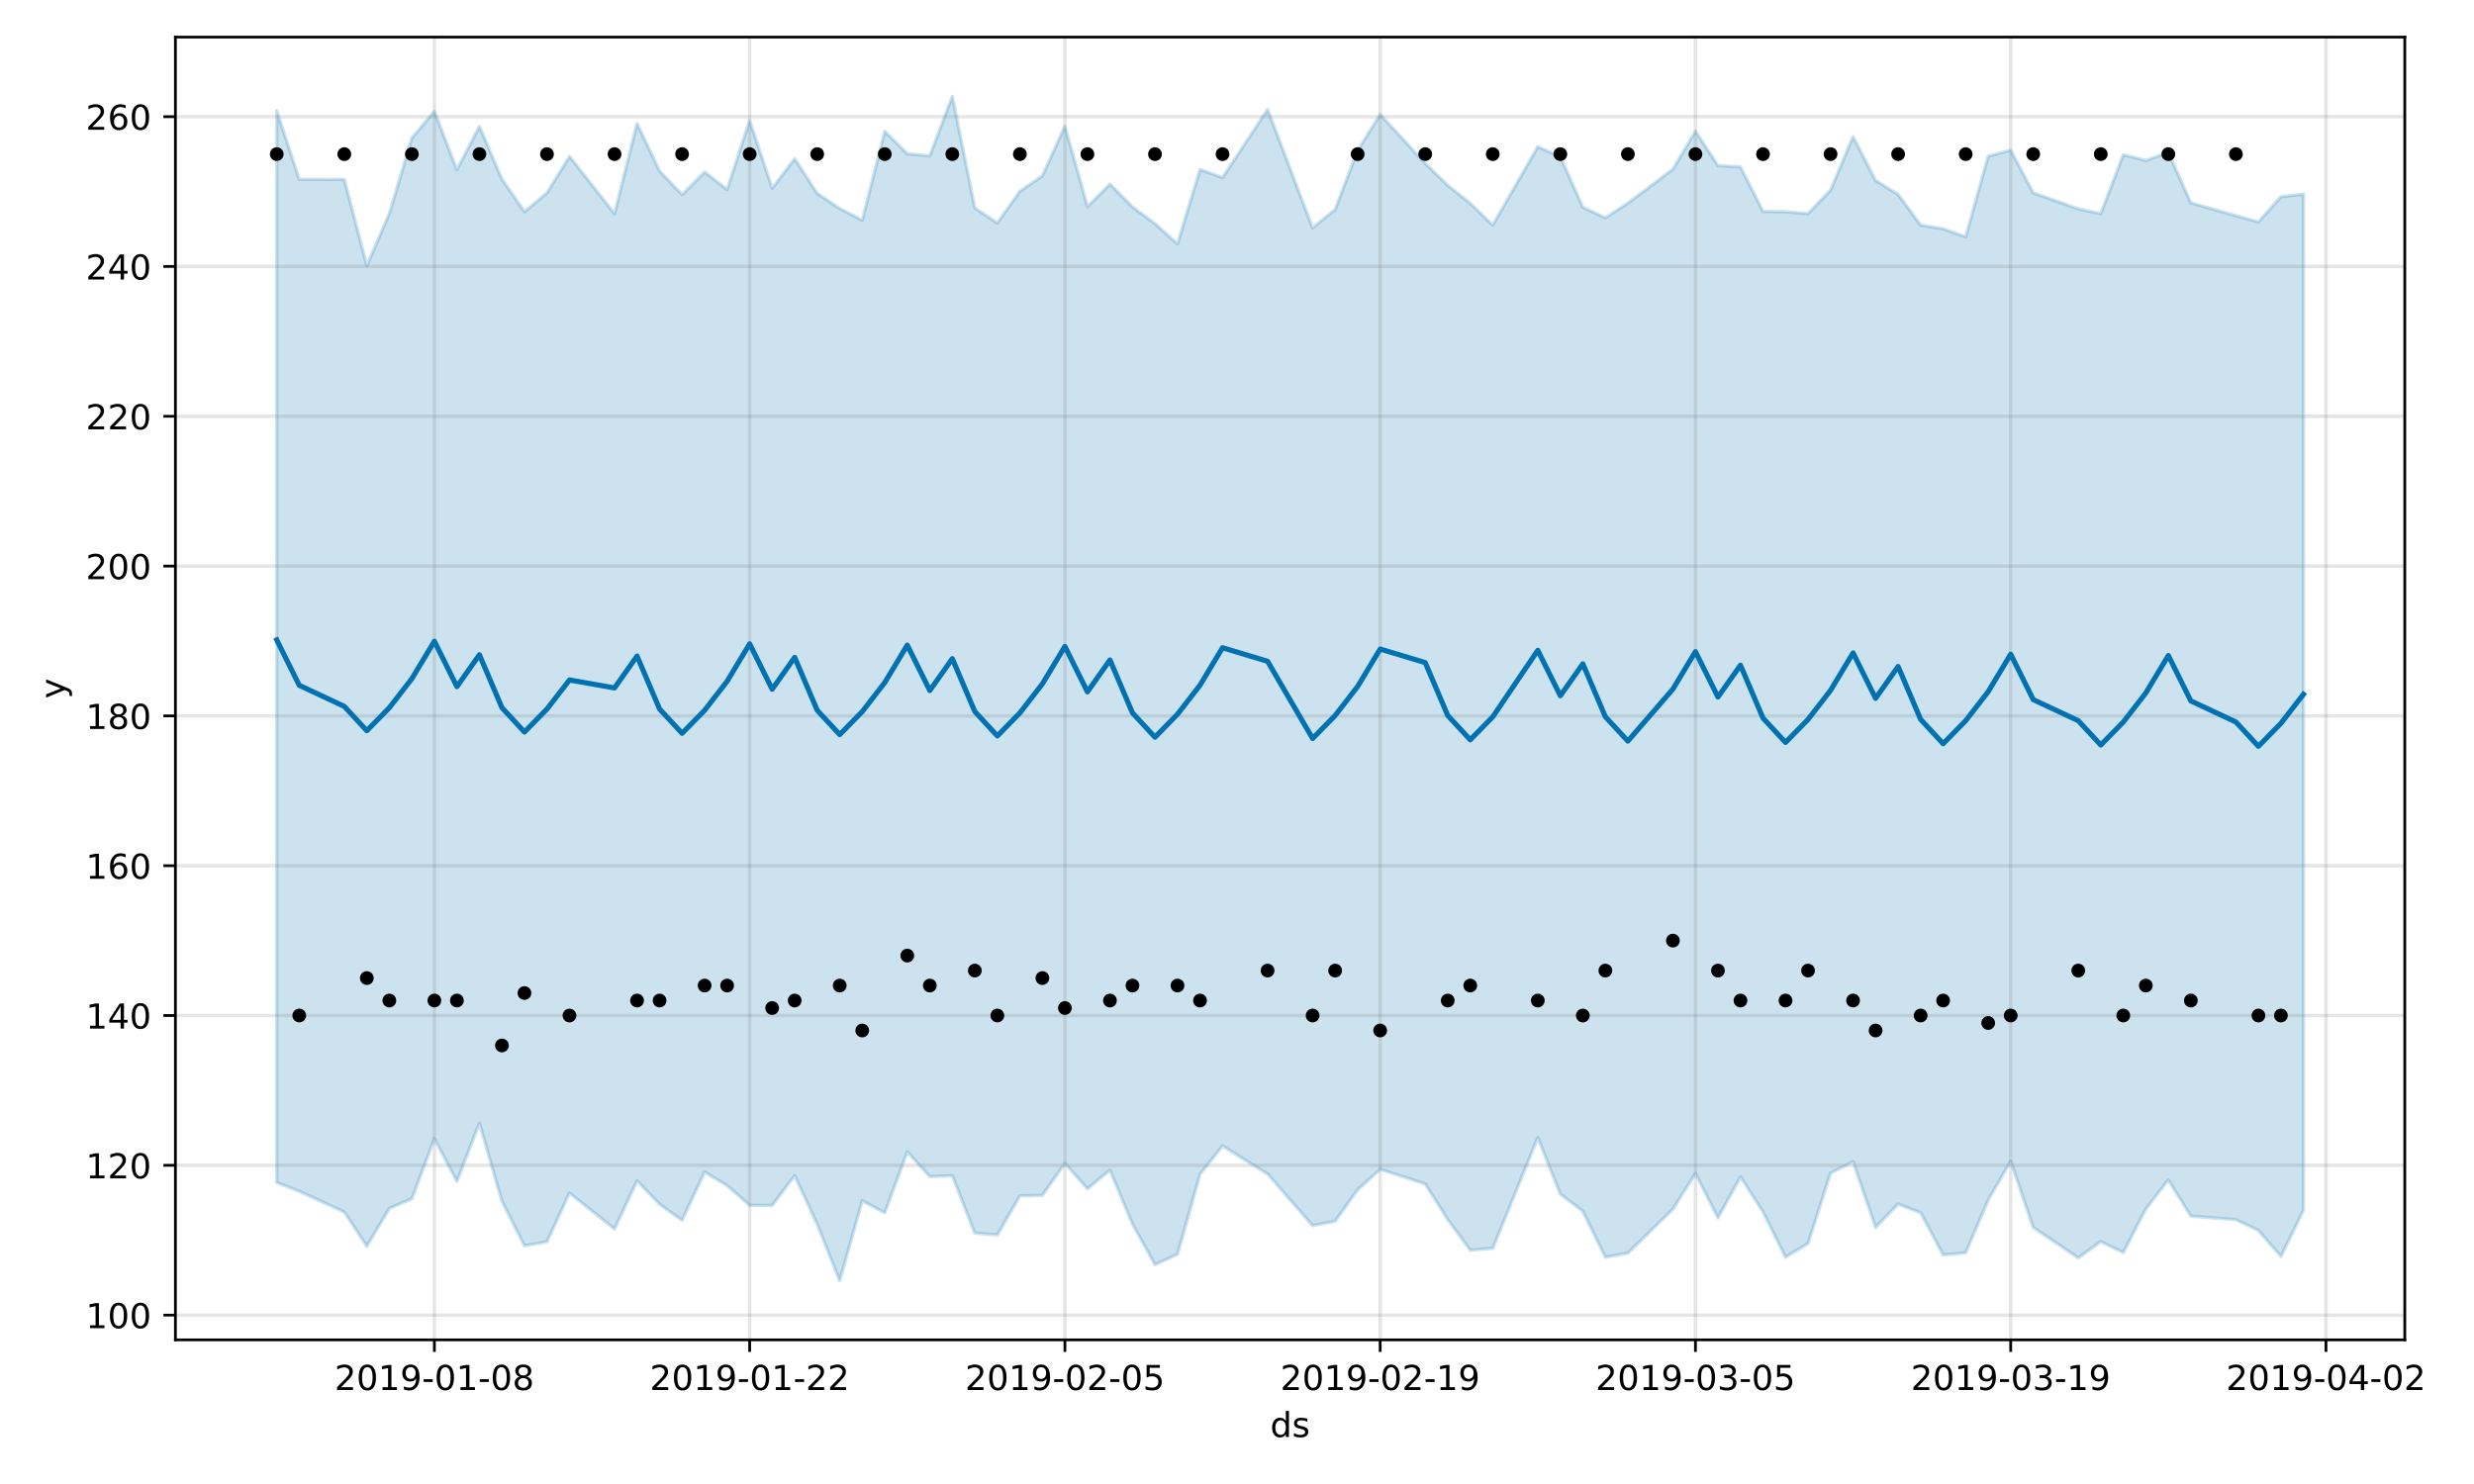 <?xml version="1.0" encoding="utf-8" standalone="no"?>
<!DOCTYPE svg PUBLIC "-//W3C//DTD SVG 1.1//EN"
  "http://www.w3.org/Graphics/SVG/1.1/DTD/svg11.dtd">
<!-- Created with matplotlib (https://matplotlib.org/) -->
<svg height="432pt" version="1.1" viewBox="0 0 720 432" width="720pt" xmlns="http://www.w3.org/2000/svg" xmlns:xlink="http://www.w3.org/1999/xlink">
 <defs>
  <style type="text/css">
*{stroke-linecap:butt;stroke-linejoin:round;}
  </style>
 </defs>
 <g id="figure_1">
  <g id="patch_1">
   <path d="M 0 432 
L 720 432 
L 720 0 
L 0 0 
z
" style="fill:#ffffff;"/>
  </g>
  <g id="axes_1">
   <g id="patch_2">
    <path d="M 51.05 390.04 
L 699.857 390.04 
L 699.857 10.8 
L 51.05 10.8 
z
" style="fill:#ffffff;"/>
   </g>
   <g id="PolyCollection_1">
    <defs>
     <path d="M 80.541 -399.755 
L 80.541 -87.769 
L 87.095 -85.195 
L 100.202 -79.183 
L 106.756 -69.204 
L 113.309 -80.225 
L 119.863 -83.052 
L 126.417 -100.523 
L 132.97 -88.095 
L 139.524 -105.029 
L 146.077 -82.32 
L 152.631 -69.346 
L 159.185 -70.511 
L 165.738 -84.687 
L 178.845 -74.242 
L 185.399 -88.246 
L 191.953 -81.442 
L 198.506 -76.776 
L 205.06 -90.786 
L 211.613 -86.882 
L 218.167 -81.132 
L 224.721 -81.084 
L 231.274 -89.777 
L 237.828 -75.618 
L 244.381 -59.198 
L 250.935 -82.442 
L 257.489 -78.971 
L 264.042 -96.691 
L 270.596 -89.486 
L 277.15 -89.74 
L 283.703 -73.046 
L 290.257 -72.524 
L 296.81 -83.863 
L 303.364 -84.025 
L 309.918 -93.361 
L 316.471 -85.942 
L 323.025 -91.36 
L 329.578 -75.683 
L 336.132 -63.84 
L 342.686 -66.889 
L 349.239 -90.143 
L 355.793 -98.419 
L 368.9 -90.242 
L 382.007 -75.217 
L 388.561 -76.507 
L 395.114 -85.642 
L 401.668 -91.616 
L 414.775 -87.357 
L 421.329 -76.982 
L 427.883 -68.056 
L 434.436 -68.607 
L 447.543 -100.823 
L 454.097 -84.395 
L 460.651 -79.395 
L 467.204 -65.999 
L 473.758 -67.201 
L 486.865 -80.022 
L 493.419 -90.405 
L 499.972 -77.477 
L 506.526 -89.403 
L 513.079 -79.254 
L 519.633 -66.002 
L 526.187 -70.029 
L 532.74 -90.496 
L 539.294 -93.866 
L 545.847 -74.687 
L 552.401 -81.493 
L 558.955 -78.979 
L 565.508 -66.688 
L 572.062 -67.294 
L 578.616 -82.677 
L 585.169 -93.942 
L 591.723 -74.656 
L 604.83 -65.839 
L 611.384 -70.548 
L 617.937 -67.385 
L 624.491 -80.053 
L 631.044 -88.517 
L 637.598 -77.981 
L 650.705 -76.951 
L 657.259 -73.826 
L 663.812 -66.264 
L 670.366 -79.674 
L 670.366 -375.491 
L 670.366 -375.491 
L 663.812 -374.732 
L 657.259 -367.392 
L 650.705 -369.209 
L 637.598 -372.945 
L 631.044 -387.583 
L 624.491 -385.28 
L 617.937 -386.949 
L 611.384 -369.786 
L 604.83 -371.203 
L 591.723 -375.865 
L 585.169 -388.253 
L 578.616 -386.531 
L 572.062 -363.035 
L 565.508 -365.402 
L 558.955 -366.472 
L 552.401 -375.394 
L 545.847 -379.466 
L 539.294 -392.207 
L 532.74 -376.667 
L 526.187 -369.81 
L 519.633 -370.353 
L 513.079 -370.446 
L 506.526 -383.417 
L 499.972 -383.786 
L 493.419 -393.833 
L 486.865 -382.74 
L 473.758 -372.872 
L 467.204 -368.585 
L 460.651 -371.665 
L 454.097 -386.356 
L 447.543 -389.289 
L 434.436 -366.486 
L 427.883 -372.8 
L 421.329 -378.049 
L 414.775 -384.415 
L 401.668 -398.672 
L 395.114 -388.195 
L 388.561 -371.012 
L 382.007 -365.67 
L 368.9 -400.143 
L 355.793 -380.303 
L 349.239 -382.638 
L 342.686 -360.972 
L 336.132 -366.893 
L 329.578 -371.752 
L 323.025 -378.414 
L 316.471 -371.823 
L 309.918 -395.305 
L 303.364 -380.808 
L 296.81 -376.295 
L 290.257 -367.086 
L 283.703 -371.456 
L 277.15 -403.962 
L 270.596 -386.619 
L 264.042 -387.23 
L 257.489 -393.745 
L 250.935 -367.9 
L 244.381 -371.301 
L 237.828 -375.69 
L 231.274 -385.795 
L 224.721 -377.187 
L 218.167 -396.922 
L 211.613 -376.821 
L 205.06 -381.917 
L 198.506 -375.328 
L 191.953 -382.211 
L 185.399 -396.019 
L 178.845 -369.793 
L 165.738 -386.458 
L 159.185 -375.843 
L 152.631 -370.361 
L 146.077 -379.823 
L 139.524 -395.218 
L 132.97 -382.548 
L 126.417 -399.614 
L 119.863 -391.834 
L 113.309 -369.797 
L 106.756 -354.679 
L 100.202 -379.761 
L 87.095 -379.776 
L 80.541 -399.755 
z
" id="mc433c1b207" style="stroke:#0072b2;stroke-opacity:0.2;"/>
    </defs>
    <g clip-path="url(#p92ca946b8b)">
     <use style="fill:#0072b2;fill-opacity:0.2;stroke:#0072b2;stroke-opacity:0.2;" x="0" xlink:href="#mc433c1b207" y="432"/>
    </g>
   </g>
   <g id="matplotlib.axis_1">
    <g id="xtick_1">
     <g id="line2d_1">
      <path clip-path="url(#p92ca946b8b)" d="M 126.417 390.04 
L 126.417 10.8 
" style="fill:none;stroke:#808080;stroke-linecap:square;stroke-opacity:0.2;"/>
     </g>
     <g id="line2d_2">
      <defs>
       <path d="M 0 0 
L 0 3.5 
" id="m5008ef26f7" style="stroke:#000000;stroke-width:0.8;"/>
      </defs>
      <g>
       <use style="stroke:#000000;stroke-width:0.8;" x="126.417" xlink:href="#m5008ef26f7" y="390.04"/>
      </g>
     </g>
     <g id="text_1">
      <!-- 2019-01-08 -->
      <defs>
       <path d="M 19.188 8.297 
L 53.609 8.297 
L 53.609 0 
L 7.328 0 
L 7.328 8.297 
Q 12.938 14.109 22.625 23.891 
Q 32.328 33.688 34.812 36.531 
Q 39.547 41.844 41.422 45.531 
Q 43.312 49.219 43.312 52.781 
Q 43.312 58.594 39.234 62.25 
Q 35.156 65.922 28.609 65.922 
Q 23.969 65.922 18.812 64.312 
Q 13.672 62.703 7.812 59.422 
L 7.812 69.391 
Q 13.766 71.781 18.938 73 
Q 24.125 74.219 28.422 74.219 
Q 39.75 74.219 46.484 68.547 
Q 53.219 62.891 53.219 53.422 
Q 53.219 48.922 51.531 44.891 
Q 49.859 40.875 45.406 35.406 
Q 44.188 33.984 37.641 27.219 
Q 31.109 20.453 19.188 8.297 
z
" id="DejaVuSans-50"/>
       <path d="M 31.781 66.406 
Q 24.172 66.406 20.328 58.906 
Q 16.5 51.422 16.5 36.375 
Q 16.5 21.391 20.328 13.891 
Q 24.172 6.391 31.781 6.391 
Q 39.453 6.391 43.281 13.891 
Q 47.125 21.391 47.125 36.375 
Q 47.125 51.422 43.281 58.906 
Q 39.453 66.406 31.781 66.406 
z
M 31.781 74.219 
Q 44.047 74.219 50.516 64.516 
Q 56.984 54.828 56.984 36.375 
Q 56.984 17.969 50.516 8.266 
Q 44.047 -1.422 31.781 -1.422 
Q 19.531 -1.422 13.062 8.266 
Q 6.594 17.969 6.594 36.375 
Q 6.594 54.828 13.062 64.516 
Q 19.531 74.219 31.781 74.219 
z
" id="DejaVuSans-48"/>
       <path d="M 12.406 8.297 
L 28.516 8.297 
L 28.516 63.922 
L 10.984 60.406 
L 10.984 69.391 
L 28.422 72.906 
L 38.281 72.906 
L 38.281 8.297 
L 54.391 8.297 
L 54.391 0 
L 12.406 0 
z
" id="DejaVuSans-49"/>
       <path d="M 10.984 1.516 
L 10.984 10.5 
Q 14.703 8.734 18.5 7.812 
Q 22.312 6.891 25.984 6.891 
Q 35.75 6.891 40.891 13.453 
Q 46.047 20.016 46.781 33.406 
Q 43.953 29.203 39.594 26.953 
Q 35.25 24.703 29.984 24.703 
Q 19.047 24.703 12.672 31.312 
Q 6.297 37.938 6.297 49.422 
Q 6.297 60.641 12.938 67.422 
Q 19.578 74.219 30.609 74.219 
Q 43.266 74.219 49.922 64.516 
Q 56.594 54.828 56.594 36.375 
Q 56.594 19.141 48.406 8.859 
Q 40.234 -1.422 26.422 -1.422 
Q 22.703 -1.422 18.891 -0.688 
Q 15.094 0.047 10.984 1.516 
z
M 30.609 32.422 
Q 37.25 32.422 41.125 36.953 
Q 45.016 41.5 45.016 49.422 
Q 45.016 57.281 41.125 61.844 
Q 37.25 66.406 30.609 66.406 
Q 23.969 66.406 20.094 61.844 
Q 16.219 57.281 16.219 49.422 
Q 16.219 41.5 20.094 36.953 
Q 23.969 32.422 30.609 32.422 
z
" id="DejaVuSans-57"/>
       <path d="M 4.891 31.391 
L 31.203 31.391 
L 31.203 23.391 
L 4.891 23.391 
z
" id="DejaVuSans-45"/>
       <path d="M 31.781 34.625 
Q 24.75 34.625 20.719 30.859 
Q 16.703 27.094 16.703 20.516 
Q 16.703 13.922 20.719 10.156 
Q 24.75 6.391 31.781 6.391 
Q 38.812 6.391 42.859 10.172 
Q 46.922 13.969 46.922 20.516 
Q 46.922 27.094 42.891 30.859 
Q 38.875 34.625 31.781 34.625 
z
M 21.922 38.812 
Q 15.578 40.375 12.031 44.719 
Q 8.5 49.078 8.5 55.328 
Q 8.5 64.062 14.719 69.141 
Q 20.953 74.219 31.781 74.219 
Q 42.672 74.219 48.875 69.141 
Q 55.078 64.062 55.078 55.328 
Q 55.078 49.078 51.531 44.719 
Q 48 40.375 41.703 38.812 
Q 48.828 37.156 52.797 32.312 
Q 56.781 27.484 56.781 20.516 
Q 56.781 9.906 50.312 4.234 
Q 43.844 -1.422 31.781 -1.422 
Q 19.734 -1.422 13.25 4.234 
Q 6.781 9.906 6.781 20.516 
Q 6.781 27.484 10.781 32.312 
Q 14.797 37.156 21.922 38.812 
z
M 18.312 54.391 
Q 18.312 48.734 21.844 45.562 
Q 25.391 42.391 31.781 42.391 
Q 38.141 42.391 41.719 45.562 
Q 45.312 48.734 45.312 54.391 
Q 45.312 60.062 41.719 63.234 
Q 38.141 66.406 31.781 66.406 
Q 25.391 66.406 21.844 63.234 
Q 18.312 60.062 18.312 54.391 
z
" id="DejaVuSans-56"/>
      </defs>
      <g transform="translate(97.359 404.638)scale(0.1 -0.1)">
       <use xlink:href="#DejaVuSans-50"/>
       <use x="63.623" xlink:href="#DejaVuSans-48"/>
       <use x="127.246" xlink:href="#DejaVuSans-49"/>
       <use x="190.869" xlink:href="#DejaVuSans-57"/>
       <use x="254.492" xlink:href="#DejaVuSans-45"/>
       <use x="290.576" xlink:href="#DejaVuSans-48"/>
       <use x="354.199" xlink:href="#DejaVuSans-49"/>
       <use x="417.822" xlink:href="#DejaVuSans-45"/>
       <use x="453.906" xlink:href="#DejaVuSans-48"/>
       <use x="517.529" xlink:href="#DejaVuSans-56"/>
      </g>
     </g>
    </g>
    <g id="xtick_2">
     <g id="line2d_3">
      <path clip-path="url(#p92ca946b8b)" d="M 218.167 390.04 
L 218.167 10.8 
" style="fill:none;stroke:#808080;stroke-linecap:square;stroke-opacity:0.2;"/>
     </g>
     <g id="line2d_4">
      <g>
       <use style="stroke:#000000;stroke-width:0.8;" x="218.167" xlink:href="#m5008ef26f7" y="390.04"/>
      </g>
     </g>
     <g id="text_2">
      <!-- 2019-01-22 -->
      <g transform="translate(189.109 404.638)scale(0.1 -0.1)">
       <use xlink:href="#DejaVuSans-50"/>
       <use x="63.623" xlink:href="#DejaVuSans-48"/>
       <use x="127.246" xlink:href="#DejaVuSans-49"/>
       <use x="190.869" xlink:href="#DejaVuSans-57"/>
       <use x="254.492" xlink:href="#DejaVuSans-45"/>
       <use x="290.576" xlink:href="#DejaVuSans-48"/>
       <use x="354.199" xlink:href="#DejaVuSans-49"/>
       <use x="417.822" xlink:href="#DejaVuSans-45"/>
       <use x="453.906" xlink:href="#DejaVuSans-50"/>
       <use x="517.529" xlink:href="#DejaVuSans-50"/>
      </g>
     </g>
    </g>
    <g id="xtick_3">
     <g id="line2d_5">
      <path clip-path="url(#p92ca946b8b)" d="M 309.918 390.04 
L 309.918 10.8 
" style="fill:none;stroke:#808080;stroke-linecap:square;stroke-opacity:0.2;"/>
     </g>
     <g id="line2d_6">
      <g>
       <use style="stroke:#000000;stroke-width:0.8;" x="309.918" xlink:href="#m5008ef26f7" y="390.04"/>
      </g>
     </g>
     <g id="text_3">
      <!-- 2019-02-05 -->
      <defs>
       <path d="M 10.797 72.906 
L 49.516 72.906 
L 49.516 64.594 
L 19.828 64.594 
L 19.828 46.734 
Q 21.969 47.469 24.109 47.828 
Q 26.266 48.188 28.422 48.188 
Q 40.625 48.188 47.75 41.5 
Q 54.891 34.812 54.891 23.391 
Q 54.891 11.625 47.562 5.094 
Q 40.234 -1.422 26.906 -1.422 
Q 22.312 -1.422 17.547 -0.641 
Q 12.797 0.141 7.719 1.703 
L 7.719 11.625 
Q 12.109 9.234 16.797 8.062 
Q 21.484 6.891 26.703 6.891 
Q 35.156 6.891 40.078 11.328 
Q 45.016 15.766 45.016 23.391 
Q 45.016 31 40.078 35.438 
Q 35.156 39.891 26.703 39.891 
Q 22.75 39.891 18.812 39.016 
Q 14.891 38.141 10.797 36.281 
z
" id="DejaVuSans-53"/>
      </defs>
      <g transform="translate(280.86 404.638)scale(0.1 -0.1)">
       <use xlink:href="#DejaVuSans-50"/>
       <use x="63.623" xlink:href="#DejaVuSans-48"/>
       <use x="127.246" xlink:href="#DejaVuSans-49"/>
       <use x="190.869" xlink:href="#DejaVuSans-57"/>
       <use x="254.492" xlink:href="#DejaVuSans-45"/>
       <use x="290.576" xlink:href="#DejaVuSans-48"/>
       <use x="354.199" xlink:href="#DejaVuSans-50"/>
       <use x="417.822" xlink:href="#DejaVuSans-45"/>
       <use x="453.906" xlink:href="#DejaVuSans-48"/>
       <use x="517.529" xlink:href="#DejaVuSans-53"/>
      </g>
     </g>
    </g>
    <g id="xtick_4">
     <g id="line2d_7">
      <path clip-path="url(#p92ca946b8b)" d="M 401.668 390.04 
L 401.668 10.8 
" style="fill:none;stroke:#808080;stroke-linecap:square;stroke-opacity:0.2;"/>
     </g>
     <g id="line2d_8">
      <g>
       <use style="stroke:#000000;stroke-width:0.8;" x="401.668" xlink:href="#m5008ef26f7" y="390.04"/>
      </g>
     </g>
     <g id="text_4">
      <!-- 2019-02-19 -->
      <g transform="translate(372.61 404.638)scale(0.1 -0.1)">
       <use xlink:href="#DejaVuSans-50"/>
       <use x="63.623" xlink:href="#DejaVuSans-48"/>
       <use x="127.246" xlink:href="#DejaVuSans-49"/>
       <use x="190.869" xlink:href="#DejaVuSans-57"/>
       <use x="254.492" xlink:href="#DejaVuSans-45"/>
       <use x="290.576" xlink:href="#DejaVuSans-48"/>
       <use x="354.199" xlink:href="#DejaVuSans-50"/>
       <use x="417.822" xlink:href="#DejaVuSans-45"/>
       <use x="453.906" xlink:href="#DejaVuSans-49"/>
       <use x="517.529" xlink:href="#DejaVuSans-57"/>
      </g>
     </g>
    </g>
    <g id="xtick_5">
     <g id="line2d_9">
      <path clip-path="url(#p92ca946b8b)" d="M 493.419 390.04 
L 493.419 10.8 
" style="fill:none;stroke:#808080;stroke-linecap:square;stroke-opacity:0.2;"/>
     </g>
     <g id="line2d_10">
      <g>
       <use style="stroke:#000000;stroke-width:0.8;" x="493.419" xlink:href="#m5008ef26f7" y="390.04"/>
      </g>
     </g>
     <g id="text_5">
      <!-- 2019-03-05 -->
      <defs>
       <path d="M 40.578 39.312 
Q 47.656 37.797 51.625 33 
Q 55.609 28.219 55.609 21.188 
Q 55.609 10.406 48.188 4.484 
Q 40.766 -1.422 27.094 -1.422 
Q 22.516 -1.422 17.656 -0.516 
Q 12.797 0.391 7.625 2.203 
L 7.625 11.719 
Q 11.719 9.328 16.594 8.109 
Q 21.484 6.891 26.812 6.891 
Q 36.078 6.891 40.938 10.547 
Q 45.797 14.203 45.797 21.188 
Q 45.797 27.641 41.281 31.266 
Q 36.766 34.906 28.719 34.906 
L 20.219 34.906 
L 20.219 43.016 
L 29.109 43.016 
Q 36.375 43.016 40.234 45.922 
Q 44.094 48.828 44.094 54.297 
Q 44.094 59.906 40.109 62.906 
Q 36.141 65.922 28.719 65.922 
Q 24.656 65.922 20.016 65.031 
Q 15.375 64.156 9.812 62.312 
L 9.812 71.094 
Q 15.438 72.656 20.344 73.438 
Q 25.25 74.219 29.594 74.219 
Q 40.828 74.219 47.359 69.109 
Q 53.906 64.016 53.906 55.328 
Q 53.906 49.266 50.438 45.094 
Q 46.969 40.922 40.578 39.312 
z
" id="DejaVuSans-51"/>
      </defs>
      <g transform="translate(464.361 404.638)scale(0.1 -0.1)">
       <use xlink:href="#DejaVuSans-50"/>
       <use x="63.623" xlink:href="#DejaVuSans-48"/>
       <use x="127.246" xlink:href="#DejaVuSans-49"/>
       <use x="190.869" xlink:href="#DejaVuSans-57"/>
       <use x="254.492" xlink:href="#DejaVuSans-45"/>
       <use x="290.576" xlink:href="#DejaVuSans-48"/>
       <use x="354.199" xlink:href="#DejaVuSans-51"/>
       <use x="417.822" xlink:href="#DejaVuSans-45"/>
       <use x="453.906" xlink:href="#DejaVuSans-48"/>
       <use x="517.529" xlink:href="#DejaVuSans-53"/>
      </g>
     </g>
    </g>
    <g id="xtick_6">
     <g id="line2d_11">
      <path clip-path="url(#p92ca946b8b)" d="M 585.169 390.04 
L 585.169 10.8 
" style="fill:none;stroke:#808080;stroke-linecap:square;stroke-opacity:0.2;"/>
     </g>
     <g id="line2d_12">
      <g>
       <use style="stroke:#000000;stroke-width:0.8;" x="585.169" xlink:href="#m5008ef26f7" y="390.04"/>
      </g>
     </g>
     <g id="text_6">
      <!-- 2019-03-19 -->
      <g transform="translate(556.111 404.638)scale(0.1 -0.1)">
       <use xlink:href="#DejaVuSans-50"/>
       <use x="63.623" xlink:href="#DejaVuSans-48"/>
       <use x="127.246" xlink:href="#DejaVuSans-49"/>
       <use x="190.869" xlink:href="#DejaVuSans-57"/>
       <use x="254.492" xlink:href="#DejaVuSans-45"/>
       <use x="290.576" xlink:href="#DejaVuSans-48"/>
       <use x="354.199" xlink:href="#DejaVuSans-51"/>
       <use x="417.822" xlink:href="#DejaVuSans-45"/>
       <use x="453.906" xlink:href="#DejaVuSans-49"/>
       <use x="517.529" xlink:href="#DejaVuSans-57"/>
      </g>
     </g>
    </g>
    <g id="xtick_7">
     <g id="line2d_13">
      <path clip-path="url(#p92ca946b8b)" d="M 676.92 390.04 
L 676.92 10.8 
" style="fill:none;stroke:#808080;stroke-linecap:square;stroke-opacity:0.2;"/>
     </g>
     <g id="line2d_14">
      <g>
       <use style="stroke:#000000;stroke-width:0.8;" x="676.92" xlink:href="#m5008ef26f7" y="390.04"/>
      </g>
     </g>
     <g id="text_7">
      <!-- 2019-04-02 -->
      <defs>
       <path d="M 37.797 64.312 
L 12.891 25.391 
L 37.797 25.391 
z
M 35.203 72.906 
L 47.609 72.906 
L 47.609 25.391 
L 58.016 25.391 
L 58.016 17.188 
L 47.609 17.188 
L 47.609 0 
L 37.797 0 
L 37.797 17.188 
L 4.891 17.188 
L 4.891 26.703 
z
" id="DejaVuSans-52"/>
      </defs>
      <g transform="translate(647.862 404.638)scale(0.1 -0.1)">
       <use xlink:href="#DejaVuSans-50"/>
       <use x="63.623" xlink:href="#DejaVuSans-48"/>
       <use x="127.246" xlink:href="#DejaVuSans-49"/>
       <use x="190.869" xlink:href="#DejaVuSans-57"/>
       <use x="254.492" xlink:href="#DejaVuSans-45"/>
       <use x="290.576" xlink:href="#DejaVuSans-48"/>
       <use x="354.199" xlink:href="#DejaVuSans-52"/>
       <use x="417.822" xlink:href="#DejaVuSans-45"/>
       <use x="453.906" xlink:href="#DejaVuSans-48"/>
       <use x="517.529" xlink:href="#DejaVuSans-50"/>
      </g>
     </g>
    </g>
    <g id="text_8">
     <!-- ds -->
     <defs>
      <path d="M 45.406 46.391 
L 45.406 75.984 
L 54.391 75.984 
L 54.391 0 
L 45.406 0 
L 45.406 8.203 
Q 42.578 3.328 38.25 0.953 
Q 33.938 -1.422 27.875 -1.422 
Q 17.969 -1.422 11.734 6.484 
Q 5.516 14.406 5.516 27.297 
Q 5.516 40.188 11.734 48.094 
Q 17.969 56 27.875 56 
Q 33.938 56 38.25 53.625 
Q 42.578 51.266 45.406 46.391 
z
M 14.797 27.297 
Q 14.797 17.391 18.875 11.75 
Q 22.953 6.109 30.078 6.109 
Q 37.203 6.109 41.297 11.75 
Q 45.406 17.391 45.406 27.297 
Q 45.406 37.203 41.297 42.844 
Q 37.203 48.484 30.078 48.484 
Q 22.953 48.484 18.875 42.844 
Q 14.797 37.203 14.797 27.297 
z
" id="DejaVuSans-100"/>
      <path d="M 44.281 53.078 
L 44.281 44.578 
Q 40.484 46.531 36.375 47.5 
Q 32.281 48.484 27.875 48.484 
Q 21.188 48.484 17.844 46.438 
Q 14.5 44.391 14.5 40.281 
Q 14.5 37.156 16.891 35.375 
Q 19.281 33.594 26.516 31.984 
L 29.594 31.297 
Q 39.156 29.25 43.188 25.516 
Q 47.219 21.781 47.219 15.094 
Q 47.219 7.469 41.188 3.016 
Q 35.156 -1.422 24.609 -1.422 
Q 20.219 -1.422 15.453 -0.562 
Q 10.688 0.297 5.422 2 
L 5.422 11.281 
Q 10.406 8.688 15.234 7.391 
Q 20.062 6.109 24.812 6.109 
Q 31.156 6.109 34.562 8.281 
Q 37.984 10.453 37.984 14.406 
Q 37.984 18.062 35.516 20.016 
Q 33.062 21.969 24.703 23.781 
L 21.578 24.516 
Q 13.234 26.266 9.516 29.906 
Q 5.812 33.547 5.812 39.891 
Q 5.812 47.609 11.281 51.797 
Q 16.75 56 26.812 56 
Q 31.781 56 36.172 55.266 
Q 40.578 54.547 44.281 53.078 
z
" id="DejaVuSans-115"/>
     </defs>
     <g transform="translate(369.675 418.317)scale(0.1 -0.1)">
      <use xlink:href="#DejaVuSans-100"/>
      <use x="63.477" xlink:href="#DejaVuSans-115"/>
     </g>
    </g>
   </g>
   <g id="matplotlib.axis_2">
    <g id="ytick_1">
     <g id="line2d_15">
      <path clip-path="url(#p92ca946b8b)" d="M 51.05 382.84 
L 699.857 382.84 
" style="fill:none;stroke:#808080;stroke-linecap:square;stroke-opacity:0.2;"/>
     </g>
     <g id="line2d_16">
      <defs>
       <path d="M 0 0 
L -3.5 0 
" id="m7404c1494e" style="stroke:#000000;stroke-width:0.8;"/>
      </defs>
      <g>
       <use style="stroke:#000000;stroke-width:0.8;" x="51.05" xlink:href="#m7404c1494e" y="382.84"/>
      </g>
     </g>
     <g id="text_9">
      <!-- 100 -->
      <g transform="translate(24.962 386.639)scale(0.1 -0.1)">
       <use xlink:href="#DejaVuSans-49"/>
       <use x="63.623" xlink:href="#DejaVuSans-48"/>
       <use x="127.246" xlink:href="#DejaVuSans-48"/>
      </g>
     </g>
    </g>
    <g id="ytick_2">
     <g id="line2d_17">
      <path clip-path="url(#p92ca946b8b)" d="M 51.05 339.23 
L 699.857 339.23 
" style="fill:none;stroke:#808080;stroke-linecap:square;stroke-opacity:0.2;"/>
     </g>
     <g id="line2d_18">
      <g>
       <use style="stroke:#000000;stroke-width:0.8;" x="51.05" xlink:href="#m7404c1494e" y="339.23"/>
      </g>
     </g>
     <g id="text_10">
      <!-- 120 -->
      <g transform="translate(24.962 343.029)scale(0.1 -0.1)">
       <use xlink:href="#DejaVuSans-49"/>
       <use x="63.623" xlink:href="#DejaVuSans-50"/>
       <use x="127.246" xlink:href="#DejaVuSans-48"/>
      </g>
     </g>
    </g>
    <g id="ytick_3">
     <g id="line2d_19">
      <path clip-path="url(#p92ca946b8b)" d="M 51.05 295.621 
L 699.857 295.621 
" style="fill:none;stroke:#808080;stroke-linecap:square;stroke-opacity:0.2;"/>
     </g>
     <g id="line2d_20">
      <g>
       <use style="stroke:#000000;stroke-width:0.8;" x="51.05" xlink:href="#m7404c1494e" y="295.621"/>
      </g>
     </g>
     <g id="text_11">
      <!-- 140 -->
      <g transform="translate(24.962 299.42)scale(0.1 -0.1)">
       <use xlink:href="#DejaVuSans-49"/>
       <use x="63.623" xlink:href="#DejaVuSans-52"/>
       <use x="127.246" xlink:href="#DejaVuSans-48"/>
      </g>
     </g>
    </g>
    <g id="ytick_4">
     <g id="line2d_21">
      <path clip-path="url(#p92ca946b8b)" d="M 51.05 252.011 
L 699.857 252.011 
" style="fill:none;stroke:#808080;stroke-linecap:square;stroke-opacity:0.2;"/>
     </g>
     <g id="line2d_22">
      <g>
       <use style="stroke:#000000;stroke-width:0.8;" x="51.05" xlink:href="#m7404c1494e" y="252.011"/>
      </g>
     </g>
     <g id="text_12">
      <!-- 160 -->
      <defs>
       <path d="M 33.016 40.375 
Q 26.375 40.375 22.484 35.828 
Q 18.609 31.297 18.609 23.391 
Q 18.609 15.531 22.484 10.953 
Q 26.375 6.391 33.016 6.391 
Q 39.656 6.391 43.531 10.953 
Q 47.406 15.531 47.406 23.391 
Q 47.406 31.297 43.531 35.828 
Q 39.656 40.375 33.016 40.375 
z
M 52.594 71.297 
L 52.594 62.312 
Q 48.875 64.062 45.094 64.984 
Q 41.312 65.922 37.594 65.922 
Q 27.828 65.922 22.672 59.328 
Q 17.531 52.734 16.797 39.406 
Q 19.672 43.656 24.016 45.922 
Q 28.375 48.188 33.594 48.188 
Q 44.578 48.188 50.953 41.516 
Q 57.328 34.859 57.328 23.391 
Q 57.328 12.156 50.688 5.359 
Q 44.047 -1.422 33.016 -1.422 
Q 20.359 -1.422 13.672 8.266 
Q 6.984 17.969 6.984 36.375 
Q 6.984 53.656 15.188 63.938 
Q 23.391 74.219 37.203 74.219 
Q 40.922 74.219 44.703 73.484 
Q 48.484 72.75 52.594 71.297 
z
" id="DejaVuSans-54"/>
      </defs>
      <g transform="translate(24.962 255.81)scale(0.1 -0.1)">
       <use xlink:href="#DejaVuSans-49"/>
       <use x="63.623" xlink:href="#DejaVuSans-54"/>
       <use x="127.246" xlink:href="#DejaVuSans-48"/>
      </g>
     </g>
    </g>
    <g id="ytick_5">
     <g id="line2d_23">
      <path clip-path="url(#p92ca946b8b)" d="M 51.05 208.402 
L 699.857 208.402 
" style="fill:none;stroke:#808080;stroke-linecap:square;stroke-opacity:0.2;"/>
     </g>
     <g id="line2d_24">
      <g>
       <use style="stroke:#000000;stroke-width:0.8;" x="51.05" xlink:href="#m7404c1494e" y="208.402"/>
      </g>
     </g>
     <g id="text_13">
      <!-- 180 -->
      <g transform="translate(24.962 212.201)scale(0.1 -0.1)">
       <use xlink:href="#DejaVuSans-49"/>
       <use x="63.623" xlink:href="#DejaVuSans-56"/>
       <use x="127.246" xlink:href="#DejaVuSans-48"/>
      </g>
     </g>
    </g>
    <g id="ytick_6">
     <g id="line2d_25">
      <path clip-path="url(#p92ca946b8b)" d="M 51.05 164.792 
L 699.857 164.792 
" style="fill:none;stroke:#808080;stroke-linecap:square;stroke-opacity:0.2;"/>
     </g>
     <g id="line2d_26">
      <g>
       <use style="stroke:#000000;stroke-width:0.8;" x="51.05" xlink:href="#m7404c1494e" y="164.792"/>
      </g>
     </g>
     <g id="text_14">
      <!-- 200 -->
      <g transform="translate(24.962 168.591)scale(0.1 -0.1)">
       <use xlink:href="#DejaVuSans-50"/>
       <use x="63.623" xlink:href="#DejaVuSans-48"/>
       <use x="127.246" xlink:href="#DejaVuSans-48"/>
      </g>
     </g>
    </g>
    <g id="ytick_7">
     <g id="line2d_27">
      <path clip-path="url(#p92ca946b8b)" d="M 51.05 121.183 
L 699.857 121.183 
" style="fill:none;stroke:#808080;stroke-linecap:square;stroke-opacity:0.2;"/>
     </g>
     <g id="line2d_28">
      <g>
       <use style="stroke:#000000;stroke-width:0.8;" x="51.05" xlink:href="#m7404c1494e" y="121.183"/>
      </g>
     </g>
     <g id="text_15">
      <!-- 220 -->
      <g transform="translate(24.962 124.982)scale(0.1 -0.1)">
       <use xlink:href="#DejaVuSans-50"/>
       <use x="63.623" xlink:href="#DejaVuSans-50"/>
       <use x="127.246" xlink:href="#DejaVuSans-48"/>
      </g>
     </g>
    </g>
    <g id="ytick_8">
     <g id="line2d_29">
      <path clip-path="url(#p92ca946b8b)" d="M 51.05 77.573 
L 699.857 77.573 
" style="fill:none;stroke:#808080;stroke-linecap:square;stroke-opacity:0.2;"/>
     </g>
     <g id="line2d_30">
      <g>
       <use style="stroke:#000000;stroke-width:0.8;" x="51.05" xlink:href="#m7404c1494e" y="77.573"/>
      </g>
     </g>
     <g id="text_16">
      <!-- 240 -->
      <g transform="translate(24.962 81.373)scale(0.1 -0.1)">
       <use xlink:href="#DejaVuSans-50"/>
       <use x="63.623" xlink:href="#DejaVuSans-52"/>
       <use x="127.246" xlink:href="#DejaVuSans-48"/>
      </g>
     </g>
    </g>
    <g id="ytick_9">
     <g id="line2d_31">
      <path clip-path="url(#p92ca946b8b)" d="M 51.05 33.964 
L 699.857 33.964 
" style="fill:none;stroke:#808080;stroke-linecap:square;stroke-opacity:0.2;"/>
     </g>
     <g id="line2d_32">
      <g>
       <use style="stroke:#000000;stroke-width:0.8;" x="51.05" xlink:href="#m7404c1494e" y="33.964"/>
      </g>
     </g>
     <g id="text_17">
      <!-- 260 -->
      <g transform="translate(24.962 37.763)scale(0.1 -0.1)">
       <use xlink:href="#DejaVuSans-50"/>
       <use x="63.623" xlink:href="#DejaVuSans-54"/>
       <use x="127.246" xlink:href="#DejaVuSans-48"/>
      </g>
     </g>
    </g>
    <g id="text_18">
     <!-- y -->
     <defs>
      <path d="M 32.172 -5.078 
Q 28.375 -14.844 24.75 -17.812 
Q 21.141 -20.797 15.094 -20.797 
L 7.906 -20.797 
L 7.906 -13.281 
L 13.188 -13.281 
Q 16.891 -13.281 18.938 -11.516 
Q 21 -9.766 23.484 -3.219 
L 25.094 0.875 
L 2.984 54.688 
L 12.5 54.688 
L 29.594 11.922 
L 46.688 54.688 
L 56.203 54.688 
z
" id="DejaVuSans-121"/>
     </defs>
     <g transform="translate(18.883 203.379)rotate(-90)scale(0.1 -0.1)">
      <use xlink:href="#DejaVuSans-121"/>
     </g>
    </g>
   </g>
   <g id="line2d_33">
    <defs>
     <path d="M 0 1.5 
C 0.398 1.5 0.779 1.342 1.061 1.061 
C 1.342 0.779 1.5 0.398 1.5 0 
C 1.5 -0.398 1.342 -0.779 1.061 -1.061 
C 0.779 -1.342 0.398 -1.5 0 -1.5 
C -0.398 -1.5 -0.779 -1.342 -1.061 -1.061 
C -1.342 -0.779 -1.5 -0.398 -1.5 0 
C -1.5 0.398 -1.342 0.779 -1.061 1.061 
C -0.779 1.342 -0.398 1.5 0 1.5 
z
" id="m03c9ab9f3d" style="stroke:#000000;"/>
    </defs>
    <g clip-path="url(#p92ca946b8b)">
     <use style="stroke:#000000;" x="80.541" xlink:href="#m03c9ab9f3d" y="44.866"/>
     <use style="stroke:#000000;" x="87.095" xlink:href="#m03c9ab9f3d" y="295.621"/>
     <use style="stroke:#000000;" x="100.202" xlink:href="#m03c9ab9f3d" y="44.866"/>
     <use style="stroke:#000000;" x="106.756" xlink:href="#m03c9ab9f3d" y="284.718"/>
     <use style="stroke:#000000;" x="113.309" xlink:href="#m03c9ab9f3d" y="291.26"/>
     <use style="stroke:#000000;" x="119.863" xlink:href="#m03c9ab9f3d" y="44.866"/>
     <use style="stroke:#000000;" x="126.417" xlink:href="#m03c9ab9f3d" y="291.26"/>
     <use style="stroke:#000000;" x="132.97" xlink:href="#m03c9ab9f3d" y="291.26"/>
     <use style="stroke:#000000;" x="139.524" xlink:href="#m03c9ab9f3d" y="44.866"/>
     <use style="stroke:#000000;" x="146.077" xlink:href="#m03c9ab9f3d" y="304.343"/>
     <use style="stroke:#000000;" x="152.631" xlink:href="#m03c9ab9f3d" y="289.079"/>
     <use style="stroke:#000000;" x="159.185" xlink:href="#m03c9ab9f3d" y="44.866"/>
     <use style="stroke:#000000;" x="165.738" xlink:href="#m03c9ab9f3d" y="295.621"/>
     <use style="stroke:#000000;" x="178.845" xlink:href="#m03c9ab9f3d" y="44.866"/>
     <use style="stroke:#000000;" x="185.399" xlink:href="#m03c9ab9f3d" y="291.26"/>
     <use style="stroke:#000000;" x="191.953" xlink:href="#m03c9ab9f3d" y="291.26"/>
     <use style="stroke:#000000;" x="198.506" xlink:href="#m03c9ab9f3d" y="44.866"/>
     <use style="stroke:#000000;" x="205.06" xlink:href="#m03c9ab9f3d" y="286.899"/>
     <use style="stroke:#000000;" x="211.613" xlink:href="#m03c9ab9f3d" y="286.899"/>
     <use style="stroke:#000000;" x="218.167" xlink:href="#m03c9ab9f3d" y="44.866"/>
     <use style="stroke:#000000;" x="224.721" xlink:href="#m03c9ab9f3d" y="293.44"/>
     <use style="stroke:#000000;" x="231.274" xlink:href="#m03c9ab9f3d" y="291.26"/>
     <use style="stroke:#000000;" x="237.828" xlink:href="#m03c9ab9f3d" y="44.866"/>
     <use style="stroke:#000000;" x="244.381" xlink:href="#m03c9ab9f3d" y="286.899"/>
     <use style="stroke:#000000;" x="250.935" xlink:href="#m03c9ab9f3d" y="299.982"/>
     <use style="stroke:#000000;" x="257.489" xlink:href="#m03c9ab9f3d" y="44.866"/>
     <use style="stroke:#000000;" x="264.042" xlink:href="#m03c9ab9f3d" y="278.177"/>
     <use style="stroke:#000000;" x="270.596" xlink:href="#m03c9ab9f3d" y="286.899"/>
     <use style="stroke:#000000;" x="277.15" xlink:href="#m03c9ab9f3d" y="44.866"/>
     <use style="stroke:#000000;" x="283.703" xlink:href="#m03c9ab9f3d" y="282.538"/>
     <use style="stroke:#000000;" x="290.257" xlink:href="#m03c9ab9f3d" y="295.621"/>
     <use style="stroke:#000000;" x="296.81" xlink:href="#m03c9ab9f3d" y="44.866"/>
     <use style="stroke:#000000;" x="303.364" xlink:href="#m03c9ab9f3d" y="284.718"/>
     <use style="stroke:#000000;" x="309.918" xlink:href="#m03c9ab9f3d" y="293.44"/>
     <use style="stroke:#000000;" x="316.471" xlink:href="#m03c9ab9f3d" y="44.866"/>
     <use style="stroke:#000000;" x="323.025" xlink:href="#m03c9ab9f3d" y="291.26"/>
     <use style="stroke:#000000;" x="329.578" xlink:href="#m03c9ab9f3d" y="286.899"/>
     <use style="stroke:#000000;" x="336.132" xlink:href="#m03c9ab9f3d" y="44.866"/>
     <use style="stroke:#000000;" x="342.686" xlink:href="#m03c9ab9f3d" y="286.899"/>
     <use style="stroke:#000000;" x="349.239" xlink:href="#m03c9ab9f3d" y="291.26"/>
     <use style="stroke:#000000;" x="355.793" xlink:href="#m03c9ab9f3d" y="44.866"/>
     <use style="stroke:#000000;" x="368.9" xlink:href="#m03c9ab9f3d" y="282.538"/>
     <use style="stroke:#000000;" x="382.007" xlink:href="#m03c9ab9f3d" y="295.621"/>
     <use style="stroke:#000000;" x="388.561" xlink:href="#m03c9ab9f3d" y="282.538"/>
     <use style="stroke:#000000;" x="395.114" xlink:href="#m03c9ab9f3d" y="44.866"/>
     <use style="stroke:#000000;" x="401.668" xlink:href="#m03c9ab9f3d" y="299.982"/>
     <use style="stroke:#000000;" x="414.775" xlink:href="#m03c9ab9f3d" y="44.866"/>
     <use style="stroke:#000000;" x="421.329" xlink:href="#m03c9ab9f3d" y="291.26"/>
     <use style="stroke:#000000;" x="427.883" xlink:href="#m03c9ab9f3d" y="286.899"/>
     <use style="stroke:#000000;" x="434.436" xlink:href="#m03c9ab9f3d" y="44.866"/>
     <use style="stroke:#000000;" x="447.543" xlink:href="#m03c9ab9f3d" y="291.26"/>
     <use style="stroke:#000000;" x="454.097" xlink:href="#m03c9ab9f3d" y="44.866"/>
     <use style="stroke:#000000;" x="460.651" xlink:href="#m03c9ab9f3d" y="295.621"/>
     <use style="stroke:#000000;" x="467.204" xlink:href="#m03c9ab9f3d" y="282.538"/>
     <use style="stroke:#000000;" x="473.758" xlink:href="#m03c9ab9f3d" y="44.866"/>
     <use style="stroke:#000000;" x="486.865" xlink:href="#m03c9ab9f3d" y="273.816"/>
     <use style="stroke:#000000;" x="493.419" xlink:href="#m03c9ab9f3d" y="44.866"/>
     <use style="stroke:#000000;" x="499.972" xlink:href="#m03c9ab9f3d" y="282.538"/>
     <use style="stroke:#000000;" x="506.526" xlink:href="#m03c9ab9f3d" y="291.26"/>
     <use style="stroke:#000000;" x="513.079" xlink:href="#m03c9ab9f3d" y="44.866"/>
     <use style="stroke:#000000;" x="519.633" xlink:href="#m03c9ab9f3d" y="291.26"/>
     <use style="stroke:#000000;" x="526.187" xlink:href="#m03c9ab9f3d" y="282.538"/>
     <use style="stroke:#000000;" x="532.74" xlink:href="#m03c9ab9f3d" y="44.866"/>
     <use style="stroke:#000000;" x="539.294" xlink:href="#m03c9ab9f3d" y="291.26"/>
     <use style="stroke:#000000;" x="545.847" xlink:href="#m03c9ab9f3d" y="299.982"/>
     <use style="stroke:#000000;" x="552.401" xlink:href="#m03c9ab9f3d" y="44.866"/>
     <use style="stroke:#000000;" x="558.955" xlink:href="#m03c9ab9f3d" y="295.621"/>
     <use style="stroke:#000000;" x="565.508" xlink:href="#m03c9ab9f3d" y="291.26"/>
     <use style="stroke:#000000;" x="572.062" xlink:href="#m03c9ab9f3d" y="44.866"/>
     <use style="stroke:#000000;" x="578.616" xlink:href="#m03c9ab9f3d" y="297.801"/>
     <use style="stroke:#000000;" x="585.169" xlink:href="#m03c9ab9f3d" y="295.621"/>
     <use style="stroke:#000000;" x="591.723" xlink:href="#m03c9ab9f3d" y="44.866"/>
     <use style="stroke:#000000;" x="604.83" xlink:href="#m03c9ab9f3d" y="282.538"/>
     <use style="stroke:#000000;" x="611.384" xlink:href="#m03c9ab9f3d" y="44.866"/>
     <use style="stroke:#000000;" x="617.937" xlink:href="#m03c9ab9f3d" y="295.621"/>
     <use style="stroke:#000000;" x="624.491" xlink:href="#m03c9ab9f3d" y="286.899"/>
     <use style="stroke:#000000;" x="631.044" xlink:href="#m03c9ab9f3d" y="44.866"/>
     <use style="stroke:#000000;" x="637.598" xlink:href="#m03c9ab9f3d" y="291.26"/>
     <use style="stroke:#000000;" x="650.705" xlink:href="#m03c9ab9f3d" y="44.866"/>
     <use style="stroke:#000000;" x="657.259" xlink:href="#m03c9ab9f3d" y="295.621"/>
     <use style="stroke:#000000;" x="663.812" xlink:href="#m03c9ab9f3d" y="295.621"/>
    </g>
   </g>
   <g id="line2d_34">
    <path clip-path="url(#p92ca946b8b)" d="M 80.541 186.29 
L 87.095 199.501 
L 100.202 205.634 
L 106.756 212.713 
L 113.309 206.023 
L 119.863 197.562 
L 126.417 186.669 
L 132.97 199.879 
L 139.524 190.611 
L 146.077 206.012 
L 152.631 213.091 
L 159.185 206.401 
L 165.738 197.94 
L 178.845 200.257 
L 185.399 190.99 
L 191.953 206.39 
L 198.506 213.469 
L 205.06 206.779 
L 211.613 198.318 
L 218.167 187.425 
L 224.721 200.635 
L 231.274 191.368 
L 237.828 206.768 
L 244.381 213.847 
L 250.935 207.157 
L 257.489 198.696 
L 264.042 187.803 
L 270.596 201.013 
L 277.15 191.746 
L 283.703 207.146 
L 290.257 214.225 
L 296.81 207.535 
L 303.364 199.074 
L 309.918 188.181 
L 316.471 201.392 
L 323.025 192.124 
L 329.578 207.524 
L 336.132 214.603 
L 342.686 207.914 
L 349.239 199.453 
L 355.793 188.559 
L 368.9 192.502 
L 382.007 214.982 
L 388.561 208.292 
L 395.114 199.831 
L 401.668 188.937 
L 414.775 192.88 
L 421.329 208.281 
L 427.883 215.36 
L 434.436 208.67 
L 447.543 189.316 
L 454.097 202.526 
L 460.651 193.258 
L 467.204 208.659 
L 473.758 215.738 
L 486.865 200.587 
L 493.419 189.694 
L 499.972 202.904 
L 506.526 193.637 
L 513.079 209.037 
L 519.633 216.116 
L 526.187 209.426 
L 532.74 200.965 
L 539.294 190.072 
L 545.847 203.282 
L 552.401 194.015 
L 558.955 209.415 
L 565.508 216.494 
L 572.062 209.804 
L 578.616 201.343 
L 585.169 190.45 
L 591.723 203.66 
L 604.83 209.793 
L 611.384 216.872 
L 617.937 210.182 
L 624.491 201.722 
L 631.044 190.828 
L 637.598 204.039 
L 650.705 210.171 
L 657.259 217.251 
L 663.812 210.561 
L 670.366 202.1 
" style="fill:none;stroke:#0072b2;stroke-linecap:square;stroke-width:1.5;"/>
   </g>
   <g id="patch_3">
    <path d="M 51.05 390.04 
L 51.05 10.8 
" style="fill:none;stroke:#000000;stroke-linecap:square;stroke-linejoin:miter;stroke-width:0.8;"/>
   </g>
   <g id="patch_4">
    <path d="M 699.857 390.04 
L 699.857 10.8 
" style="fill:none;stroke:#000000;stroke-linecap:square;stroke-linejoin:miter;stroke-width:0.8;"/>
   </g>
   <g id="patch_5">
    <path d="M 51.05 390.04 
L 699.857 390.04 
" style="fill:none;stroke:#000000;stroke-linecap:square;stroke-linejoin:miter;stroke-width:0.8;"/>
   </g>
   <g id="patch_6">
    <path d="M 51.05 10.8 
L 699.857 10.8 
" style="fill:none;stroke:#000000;stroke-linecap:square;stroke-linejoin:miter;stroke-width:0.8;"/>
   </g>
  </g>
 </g>
 <defs>
  <clipPath id="p92ca946b8b">
   <rect height="379.24" width="648.807" x="51.05" y="10.8"/>
  </clipPath>
 </defs>
</svg>
